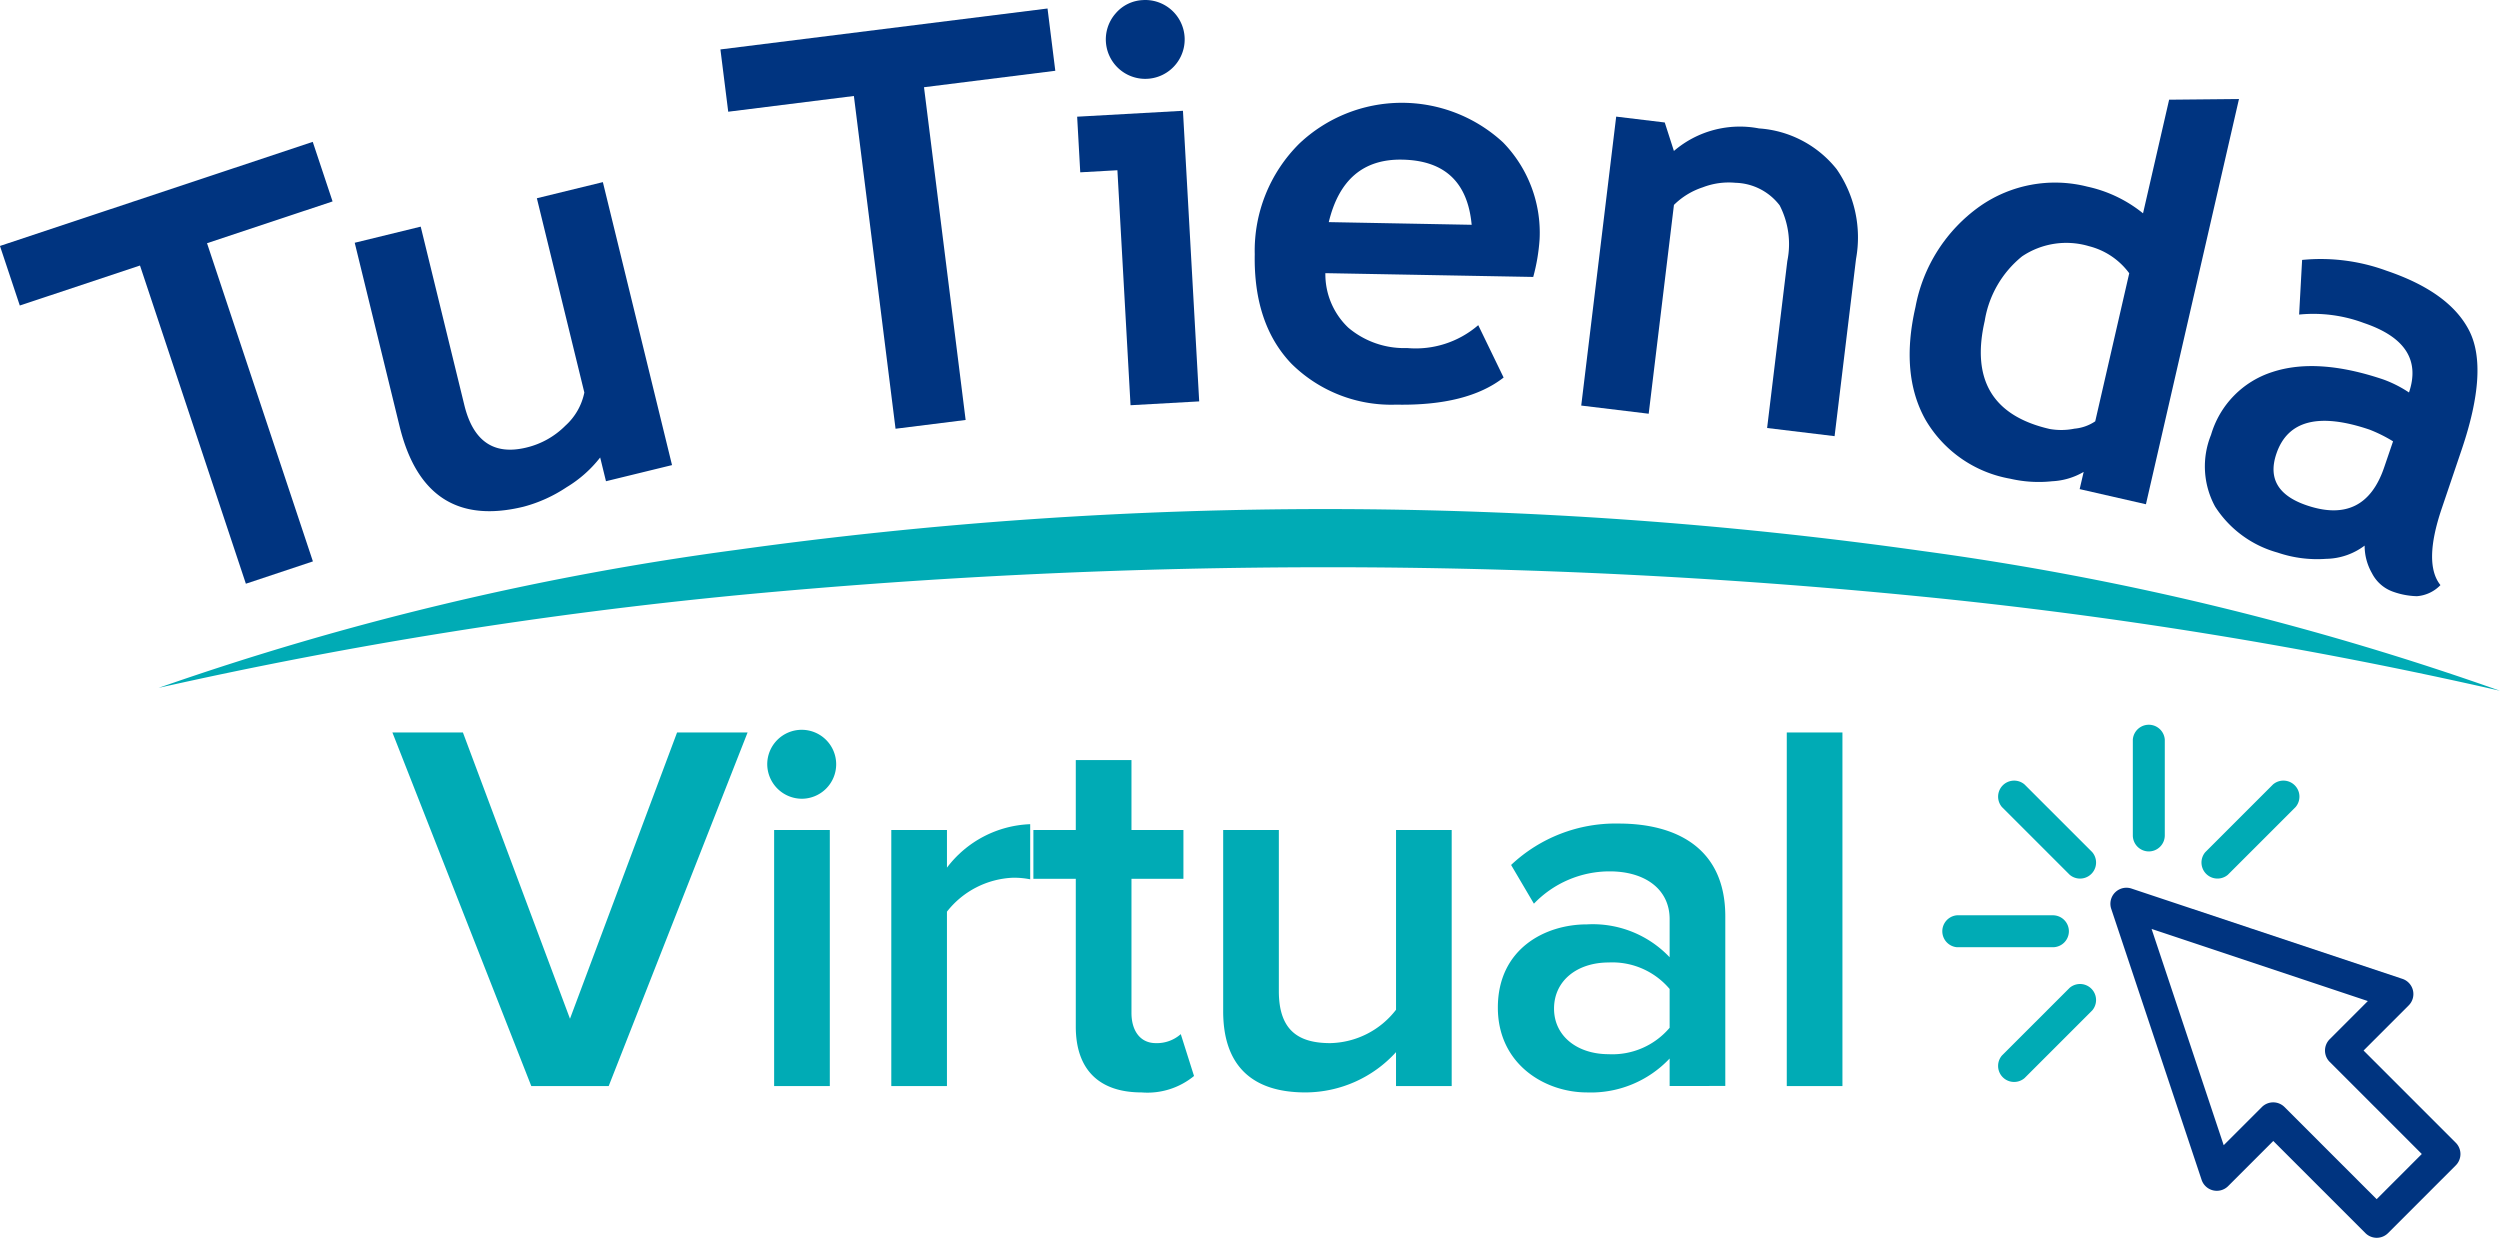 <svg xmlns="http://www.w3.org/2000/svg" width="187.188" height="92.676" viewBox="0 0 187.188 92.676">
  <g id="Grupo_6590" data-name="Grupo 6590" transform="translate(-526.054 -792.855)">
    <g id="Grupo_6578" data-name="Grupo 6578" transform="translate(555.435 847.5)">
      <path id="Trazado_26562" data-name="Trazado 26562" d="M703.736,828.522l-10.4-26.476h5.28l8.017,21.435,8.018-21.435h5.28l-10.4,26.476Z" transform="translate(-693.336 -801.847)" fill="#00abb5"/>
      <path id="Trazado_26563" data-name="Trazado 26563" d="M722.972,804.416a2.581,2.581,0,1,1,2.58,2.581A2.6,2.6,0,0,1,722.972,804.416Zm.516,24.095V809.338h4.169v19.172Z" transform="translate(-694.906 -801.836)" fill="#00abb5"/>
      <path id="Trazado_26564" data-name="Trazado 26564" d="M732.781,828.906V809.734h4.168v2.818a8.188,8.188,0,0,1,6.232-3.255v4.128a6.134,6.134,0,0,0-1.31-.118,6.623,6.623,0,0,0-4.923,2.54v13.059Z" transform="translate(-695.426 -802.231)" fill="#00abb5"/>
      <path id="Trazado_26565" data-name="Trazado 26565" d="M747.19,824.192V813.117h-3.175v-3.652h3.175v-5.239h4.169v5.239h3.89v3.652h-3.89V823.16c0,1.31.635,2.262,1.826,2.262a2.692,2.692,0,0,0,1.866-.674l.992,3.135a5.5,5.5,0,0,1-3.931,1.23C748.9,829.114,747.19,827.367,747.19,824.192Z" transform="translate(-696.021 -801.963)" fill="#00abb5"/>
      <path id="Trazado_26566" data-name="Trazado 26566" d="M771.963,828.93v-2.54a9.192,9.192,0,0,1-6.787,3.016c-4.129,0-6.154-2.143-6.154-6.073V809.758h4.168v12.068c0,2.976,1.51,3.889,3.852,3.889a6.378,6.378,0,0,0,4.922-2.5V809.758h4.168V828.93Z" transform="translate(-696.817 -802.256)" fill="#00abb5"/>
      <path id="Trazado_26567" data-name="Trazado 26567" d="M793.6,828.9V826.84a8.1,8.1,0,0,1-6.193,2.54c-3.135,0-6.669-2.1-6.669-6.352,0-4.4,3.534-6.231,6.669-6.231a7.927,7.927,0,0,1,6.193,2.461V816.4c0-2.223-1.826-3.572-4.487-3.572a7.849,7.849,0,0,0-5.675,2.42l-1.708-2.9a11.4,11.4,0,0,1,8.059-3.1c4.247,0,7.979,1.786,7.979,6.946v12.7Zm0-4.366v-2.9a5.616,5.616,0,0,0-4.567-1.984c-2.34,0-4.088,1.349-4.088,3.454,0,2.064,1.748,3.413,4.088,3.413A5.616,5.616,0,0,0,793.6,824.538Z" transform="translate(-697.967 -802.229)" fill="#00abb5"/>
      <path id="Trazado_26568" data-name="Trazado 26568" d="M803.582,828.522V802.046h4.168v26.476Z" transform="translate(-699.178 -801.847)" fill="#00abb5"/>
    </g>
    <path id="Trazado_26569" data-name="Trazado 26569" d="M674.85,797.771a218.184,218.184,0,0,1,43.232-10.328,319.841,319.841,0,0,1,88.879.085,216.192,216.192,0,0,1,43.2,10.459,348.682,348.682,0,0,0-43.617-7.084q-21.954-2.162-44.027-2.164-22.046-.01-44.032,2.065A351.863,351.863,0,0,0,674.85,797.771Z" transform="translate(-136.922 46.589)" fill="#00abb5"/>
    <g id="Grupo_6579" data-name="Grupo 6579" transform="translate(684.071 859.325)">
      <path id="Trazado_26570" data-name="Trazado 26570" d="M855.025,833.412l-6.9-6.9,3.383-3.384a1.2,1.2,0,0,0-.467-1.98l-20.3-6.766a1.2,1.2,0,0,0-1.513,1.513L836,836.2a1.2,1.2,0,0,0,1.981.467l3.383-3.383,6.9,6.9a1.2,1.2,0,0,0,1.692,0l5.074-5.075A1.2,1.2,0,0,0,855.025,833.412Zm-5.921,4.229-6.9-6.9a1.2,1.2,0,0,0-1.691,0l-2.861,2.86-5.4-16.194,16.193,5.4-2.86,2.861a1.2,1.2,0,0,0,0,1.691l6.9,6.9Z" transform="translate(-829.169 -814.323)" fill="#003480"/>
    </g>
    <g id="Grupo_6581" data-name="Grupo 6581" transform="translate(671.394 847.036)">
      <g id="Grupo_6580" data-name="Grupo 6580">
        <path id="Trazado_26571" data-name="Trazado 26571" d="M832.135,810.916a1.2,1.2,0,0,0,1.2-1.2v-7.177a1.2,1.2,0,0,0-2.393,0v7.177A1.2,1.2,0,0,0,832.135,810.916Z" transform="translate(-816.586 -801.346)" fill="#00abb5"/>
        <path id="Trazado_26572" data-name="Trazado 26572" d="M822.264,806.135a1.2,1.2,0,0,0-1.691,1.692l5.075,5.074a1.2,1.2,0,0,0,1.691-1.691Z" transform="translate(-816.018 -801.581)" fill="#00abb5"/>
        <path id="Trazado_26573" data-name="Trazado 26573" d="M825.647,822.212l-5.075,5.074a1.2,1.2,0,0,0,1.691,1.692l5.075-5.075a1.2,1.2,0,0,0-1.691-1.691Z" transform="translate(-816.018 -802.433)" fill="#00abb5"/>
        <path id="Trazado_26574" data-name="Trazado 26574" d="M838.34,812.9l5.075-5.074a1.2,1.2,0,0,0-1.691-1.692l-5.075,5.075a1.2,1.2,0,0,0,1.691,1.691Z" transform="translate(-816.87 -801.581)" fill="#00abb5"/>
        <path id="Trazado_26575" data-name="Trazado 26575" d="M825.352,817.7a1.2,1.2,0,0,0-1.2-1.2h-7.176a1.2,1.2,0,0,0,0,2.392h7.176A1.2,1.2,0,0,0,825.352,817.7Z" transform="translate(-815.783 -802.149)" fill="#00abb5"/>
      </g>
    </g>
    <g id="Grupo_6583" data-name="Grupo 6583" transform="translate(526.054 792.855)">
      <g id="Grupo_6582" data-name="Grupo 6582">
        <path id="Trazado_26576" data-name="Trazado 26576" d="M677.811,762.938l7.928,23.825-5.019,1.671-7.928-23.825-9,2.995-1.485-4.46,23.42-7.794,1.484,4.46Z" transform="translate(-662.31 -744.728)" fill="#003480"/>
        <path id="Trazado_26577" data-name="Trazado 26577" d="M709.169,780.929l-.435-1.778a9.193,9.193,0,0,1-2.514,2.227A10.767,10.767,0,0,1,703,782.836q-7.373,1.8-9.286-6.025l-3.358-13.737,4.941-1.207,3.266,13.361q.994,4.071,4.652,3.178a6.117,6.117,0,0,0,2.911-1.633,4.559,4.559,0,0,0,1.423-2.485l-3.555-14.547,4.942-1.207,5.178,21.188Z" transform="translate(-663.796 -744.897)" fill="#003480"/>
        <path id="Trazado_26578" data-name="Trazado 26578" d="M734.513,750.7l3.117,24.914-5.248.657-3.119-24.915-9.409,1.178-.584-4.664,24.492-3.065.582,4.663Z" transform="translate(-665.328 -744.169)" fill="#003480"/>
        <path id="Trazado_26579" data-name="Trazado 26579" d="M751.472,774.474l-.983-17.594-2.782.155-.232-4.165,7.922-.442,1.216,21.759Zm.936-30.336a2.952,2.952,0,1,1-2.035.98A2.84,2.84,0,0,1,752.408,744.139Z" transform="translate(-666.823 -744.133)" fill="#003480"/>
        <path id="Trazado_26580" data-name="Trazado 26580" d="M782.367,765.3l-15.564-.283a5.522,5.522,0,0,0,1.717,4.081,6.486,6.486,0,0,0,4.408,1.526,7.167,7.167,0,0,0,5.322-1.714l1.9,3.922q-2.723,2.129-8.055,2.03a10.613,10.613,0,0,1-7.83-3.063q-2.845-2.973-2.75-8.2a11.3,11.3,0,0,1,3.337-8.283,11.169,11.169,0,0,1,15.255-.089,9.686,9.686,0,0,1,2.736,7.255A14.248,14.248,0,0,1,782.367,765.3Zm-15.31-4.105,10.7.2q-.442-4.791-5.2-4.878Q768.2,756.434,767.057,761.2Z" transform="translate(-667.566 -744.564)" fill="#003480"/>
        <path id="Trazado_26581" data-name="Trazado 26581" d="M801.248,776.669l1.512-12.5a6.32,6.32,0,0,0-.572-4.169,4.3,4.3,0,0,0-3.311-1.691,5.4,5.4,0,0,0-2.448.339,5.494,5.494,0,0,0-2.157,1.317L792.381,775.6l-5.051-.611,2.617-21.635,3.636.439.686,2.133a7.586,7.586,0,0,1,6.373-1.688,8.124,8.124,0,0,1,5.811,3.049,8.973,8.973,0,0,1,1.452,6.724L806.3,777.28Z" transform="translate(-668.935 -744.622)" fill="#003480"/>
        <path id="Trazado_26582" data-name="Trazado 26582" d="M826.025,781.172l.3-1.29a5.141,5.141,0,0,1-2.352.7,9.465,9.465,0,0,1-3.151-.19,9.183,9.183,0,0,1-6.344-4.421q-1.9-3.4-.745-8.439a11.9,11.9,0,0,1,4.808-7.529,9.816,9.816,0,0,1,8.054-1.481,9.983,9.983,0,0,1,4.175,2l1.954-8.508,5.23-.051-6.967,30.342Zm3.712-16.163a5.37,5.37,0,0,0-3.021-2.029,5.942,5.942,0,0,0-5,.762,7.8,7.8,0,0,0-2.8,4.837q-1.521,6.624,4.865,8.09a4.968,4.968,0,0,0,1.853-.023,3.293,3.293,0,0,0,1.557-.551Z" transform="translate(-670.31 -744.549)" fill="#003480"/>
        <path id="Trazado_26583" data-name="Trazado 26583" d="M848.6,786.07a4.92,4.92,0,0,1-2.881.991,9.182,9.182,0,0,1-3.634-.468,8.127,8.127,0,0,1-4.678-3.441,6.285,6.285,0,0,1-.306-5.378,7,7,0,0,1,4.587-4.7q3.375-1.114,8.328.563a8.951,8.951,0,0,1,1.906.968q1.233-3.642-3.372-5.2a10.807,10.807,0,0,0-4.855-.634l.224-4.091a14.287,14.287,0,0,1,6.321.809q4.722,1.6,6.192,4.492t-.561,8.887l-1.494,4.413q-1.4,4.125-.1,5.747a2.736,2.736,0,0,1-1.763.83,5.665,5.665,0,0,1-1.76-.327,2.828,2.828,0,0,1-1.608-1.4A4.137,4.137,0,0,1,848.6,786.07Zm2.128-7.807a10.851,10.851,0,0,0-1.765-.878q-5.706-1.931-6.971,1.808-.94,2.774,2.279,3.865,4.337,1.469,5.8-2.869Z" transform="translate(-671.548 -745.218)" fill="#003480"/>
      </g>
    </g>
  </g>
</svg>
